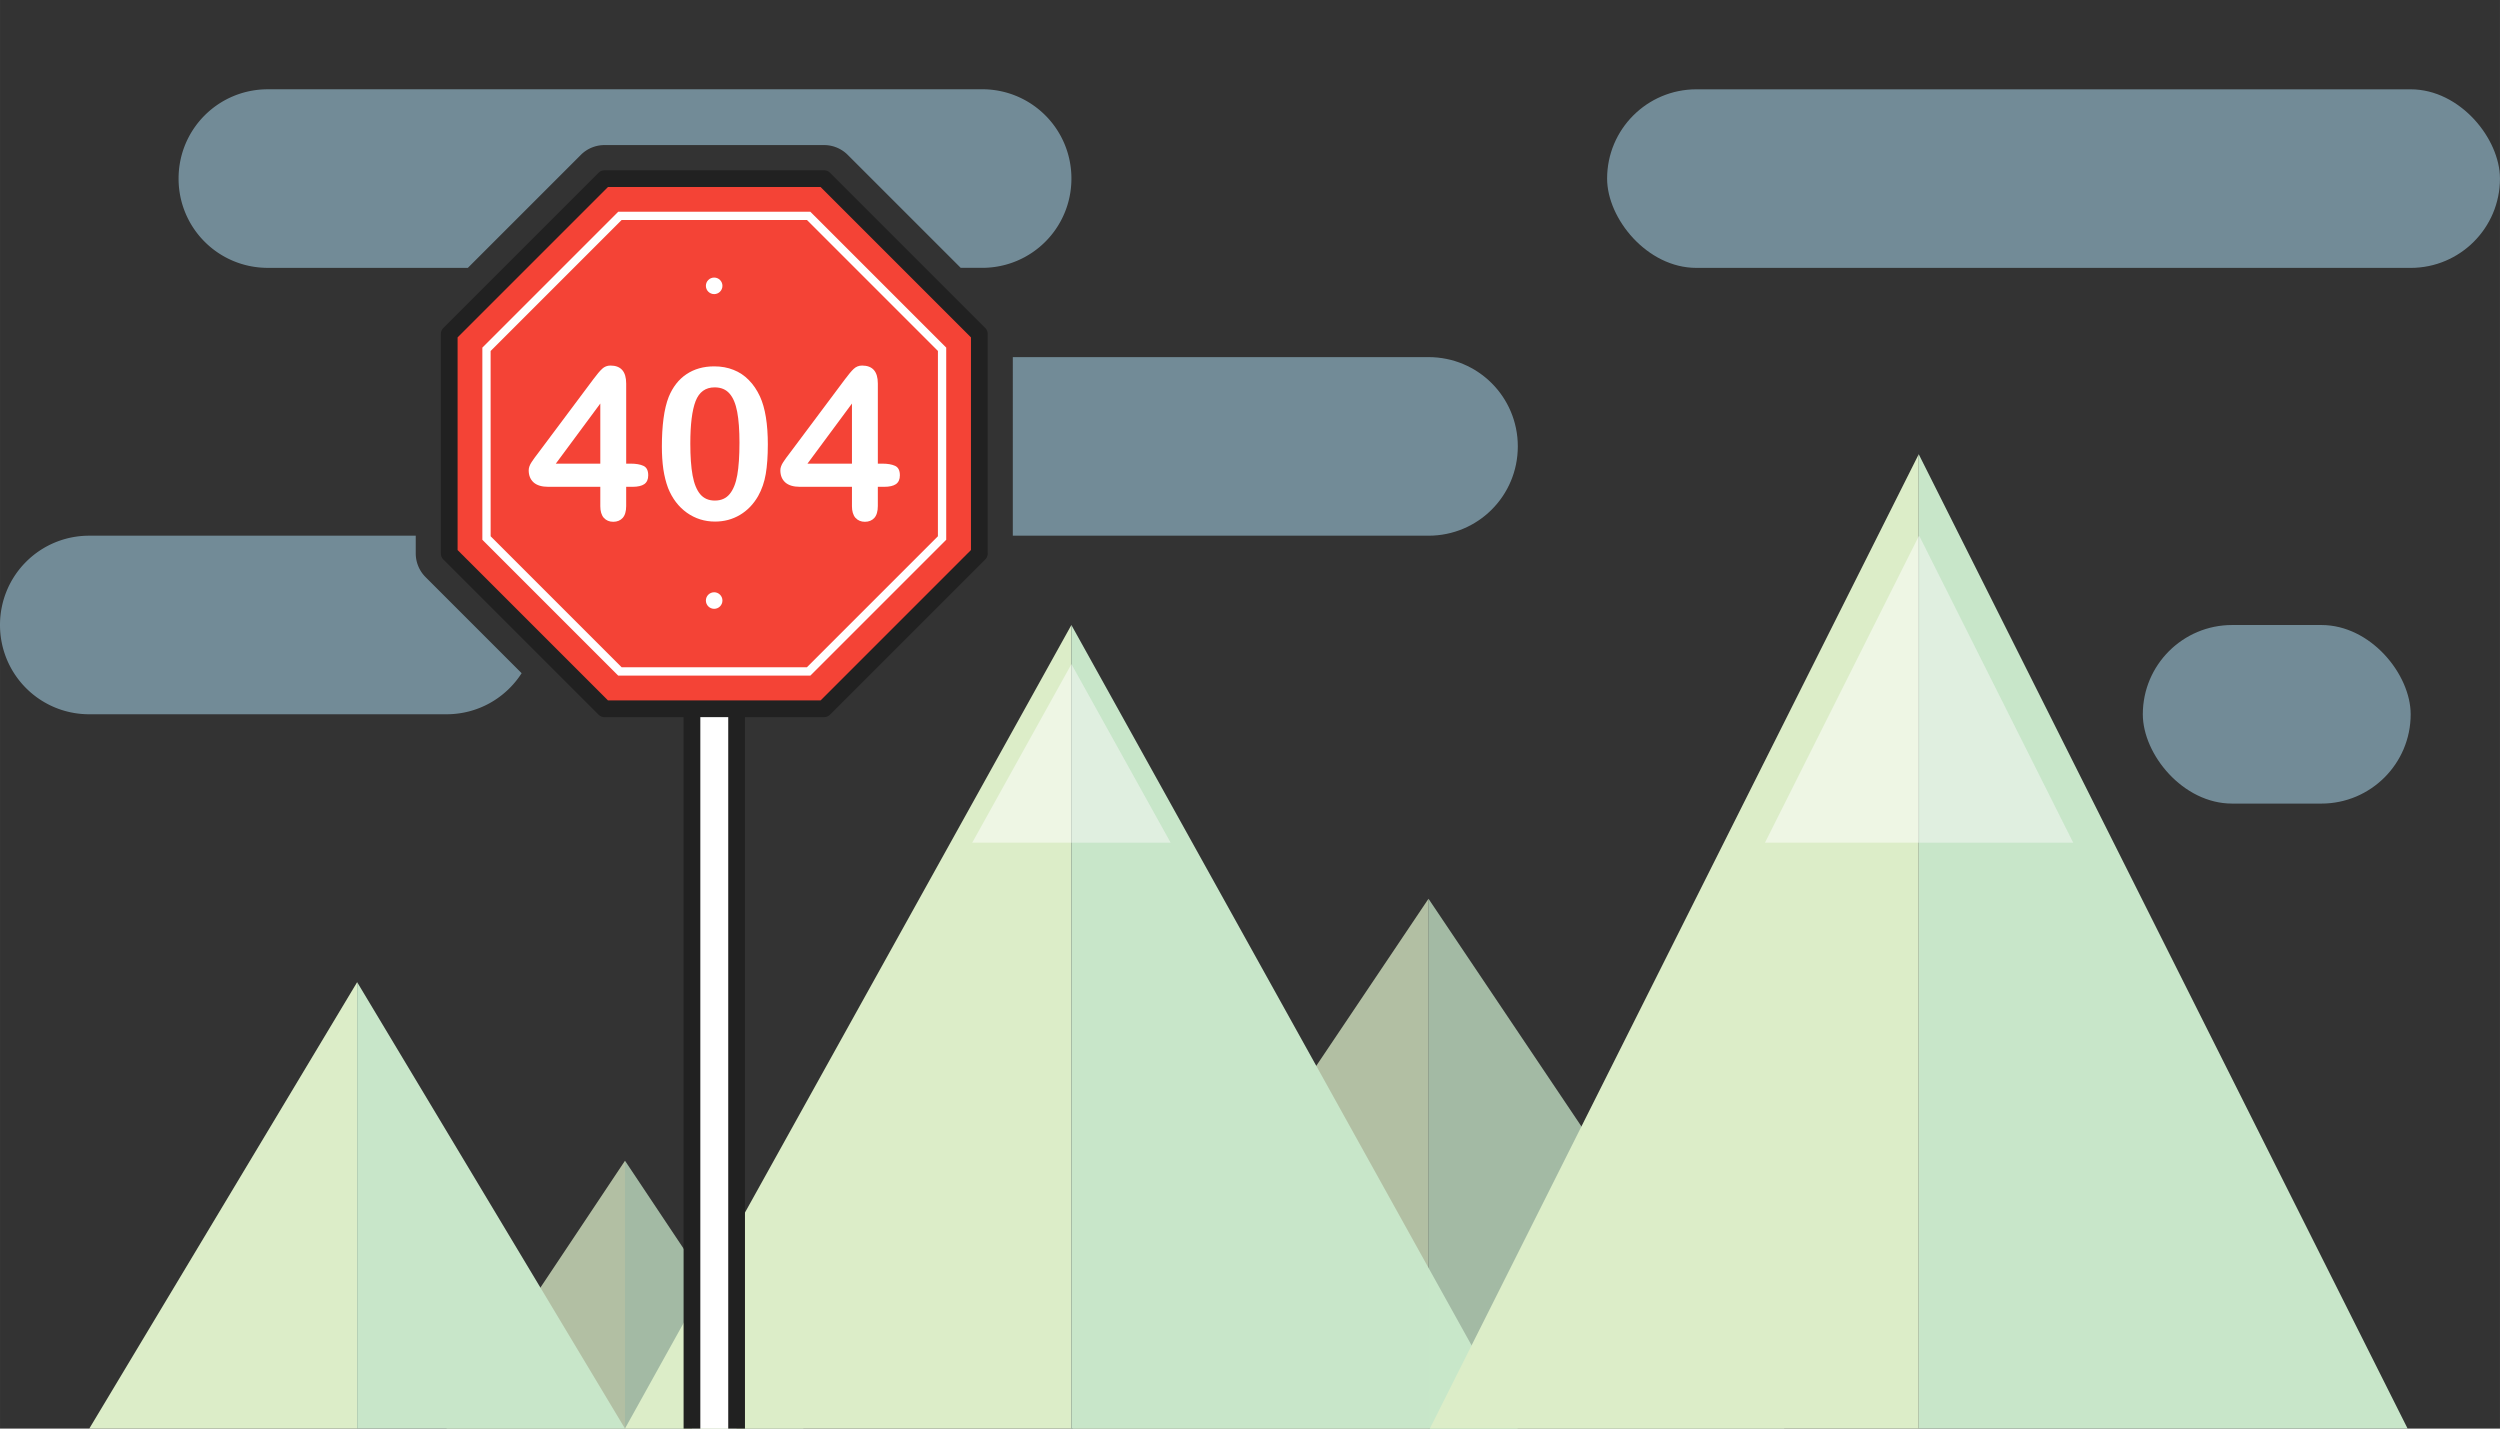 <?xml version="1.0" encoding="UTF-8" standalone="no"?>
<svg
   xmlns:dc="http://purl.org/dc/elements/1.1/"
   xmlns:cc="http://creativecommons.org/ns#"
   xmlns:rdf="http://www.w3.org/1999/02/22-rdf-syntax-ns#"
   xmlns:svg="http://www.w3.org/2000/svg"
   xmlns="http://www.w3.org/2000/svg"
   xmlns:sodipodi="http://sodipodi.sourceforge.net/DTD/sodipodi-0.dtd"
   xmlns:inkscape="http://www.inkscape.org/namespaces/inkscape"
   width="896"
   height="512"
   version="1.1"
   viewBox="0 0 237.07 135.47"
   id="svg62"
   sodipodi:docname="404.svg"
   inkscape:version="0.92.3 (2405546, 2018-03-11)">
  <rect x="0" y="0" width="237.07" height="135.47" fill="#333333" stroke="none"/>
  <defs
     id="defs66" />
  <sodipodi:namedview
     pagecolor="#ffffff"
     bordercolor="#666666"
     borderopacity="1"
     objecttolerance="10"
     gridtolerance="10"
     guidetolerance="10"
     inkscape:pageopacity="0"
     inkscape:pageshadow="2"
     inkscape:window-width="1366"
     inkscape:window-height="705"
     id="namedview64"
     showgrid="false"
     inkscape:zoom="1.8671875"
     inkscape:cx="304.51255"
     inkscape:cy="142.58251"
     inkscape:window-x="-8"
     inkscape:window-y="-8"
     inkscape:window-maximized="1"
     inkscape:current-layer="svg62"
     showguides="true"
     inkscape:guide-bbox="true">
    <sodipodi:guide
       position="33.868,42.333"
       orientation="1,0"
       id="guide914"
       inkscape:locked="false" />
    <sodipodi:guide
       position="101.597,76.2"
       orientation="1,0"
       id="guide916"
       inkscape:locked="false" />
    <sodipodi:guide
       position="59.267,25.4"
       orientation="1,0"
       id="guide918"
       inkscape:locked="false" />
    <sodipodi:guide
       position="135.462,50.242"
       orientation="1,0"
       id="guide920"
       inkscape:locked="false" />
    <sodipodi:guide
       position="181.949,92.397"
       orientation="1,0"
       id="guide922"
       inkscape:locked="false" />
  </sodipodi:namedview>
  <path
     inkscape:connector-curvature="0"
     id="path14"
     style="fill:#dcedc8;opacity:0.75"
     d="m 42.334,135.47 16.933,-25.4 v 25.4 z" />
  <path
     inkscape:connector-curvature="0"
     id="path28"
     style="fill:#c8e6c9;opacity:0.75"
     d="m 76.2,135.47 -16.933,-25.4 v 25.4 z" />
  <path
     inkscape:connector-curvature="0"
     id="path16"
     style="fill:#dcedc8"
     d="m 59.264,135.47 42.333,-76.2 v 76.2 z" />
  <path
     inkscape:connector-curvature="0"
     id="path18"
     style="fill:#dcedc8;opacity:0.75"
     d="M 101.714,135.47 135.462,85.228 V 135.47 Z" />
  <path
     inkscape:connector-curvature="0"
     id="path20"
     style="fill:#c8e6c9"
     d="m 143.93,135.47 -42.333,-76.2 v 76.2 z" />
  <path
     inkscape:connector-curvature="0"
     id="path22"
     style="fill:#c8e6c9;opacity:0.75"
     d="M 169.21,135.47 135.462,85.228 v 50.242 z" />
  <path
     inkscape:connector-curvature="0"
     id="path24"
     style="fill:#dcedc8"
     d="M 135.59,135.47 181.95,43.073 V 135.47 Z" />
  <path
     inkscape:connector-curvature="0"
     id="path26"
     style="fill:#c8e6c9"
     d="M 228.31,135.47 181.95,43.073 v 92.397 z" />
  <path
     inkscape:connector-curvature="0"
     id="path30"
     style="fill:#ffffff;stroke:#212121;stroke-width:1.587;paint-order:normal"
     d="M 65.617,135.47 V 22.53 h 4.233 v 112.94" />
  <path
     inkscape:connector-curvature="0"
     id="path32"
     style="fill:#f44336;stroke:#212121;stroke-width:1.588;stroke-linecap:round;stroke-linejoin:round;paint-order:normal"
     d="m 92.869,52.489 -14.724,14.724 -20.823,-2.6e-5 -14.724,-14.724 2.6e-5,-20.823 14.724,-14.724 20.823,2.7e-5 14.724,14.724 z" />
  <path
     inkscape:connector-curvature="0"
     id="path34"
     style="color:#000000;font-variant-ligatures:normal;font-variant-position:normal;font-variant-caps:normal;font-variant-numeric:normal;font-variant-alternates:normal;font-feature-settings:normal;text-indent:0;text-decoration:none;text-decoration-line:none;text-decoration-style:solid;text-decoration-color:#000000;text-transform:none;text-orientation:mixed;dominant-baseline:auto;white-space:normal;shape-padding:0;isolation:auto;mix-blend-mode:normal;solid-color:#000000;fill:#ffffff;paint-order:normal;color-rendering:auto;image-rendering:auto;shape-rendering:auto"
     d="m 58.624,20.08 18.22,5.7e-4 12.884,12.883 -5.66e-4,18.22 -12.883,12.884 -18.221,-1.4e-4 -12.883,-12.883 -4.59e-4,-18.22 z" />
  <path
     inkscape:connector-curvature="0"
     id="path36"
     style="color:#000000;font-variant-ligatures:normal;font-variant-position:normal;font-variant-caps:normal;font-variant-numeric:normal;font-variant-alternates:normal;font-feature-settings:normal;text-indent:0;text-decoration:none;text-decoration-line:none;text-decoration-style:solid;text-decoration-color:#000000;text-transform:none;text-orientation:mixed;dominant-baseline:auto;white-space:normal;shape-padding:0;isolation:auto;mix-blend-mode:normal;solid-color:#000000;fill:#f44336;paint-order:normal;color-rendering:auto;image-rendering:auto;shape-rendering:auto"
     d="m 58.949,20.86 h 17.569 l 12.424,12.423 -0.002,17.57 -12.423,12.423 H 58.949 L 46.526,50.853 46.524,33.284 Z" />
  <path
     inkscape:connector-curvature="0"
     id="path38"
     style="font-variant-ligatures:normal;font-variant-caps:normal;font-variant-numeric:normal;font-feature-settings:normal;fill:#ffffff"
     d="m 56.925,47.99 v -1.825 h -4.926 q -0.932,0 -1.403,-0.422 -0.461,-0.422 -0.461,-1.148 0,-0.186 0.069,-0.373 0.069,-0.196 0.206,-0.402 0.137,-0.216 0.285,-0.412 0.147,-0.196 0.363,-0.481 l 5.201,-6.957 q 0.51,-0.687 0.834,-0.991 0.334,-0.314 0.795,-0.314 1.492,0 1.492,1.707 v 7.595 h 0.422 q 0.756,0 1.207,0.206 0.461,0.206 0.461,0.903 0,0.569 -0.373,0.834 -0.373,0.255 -1.119,0.255 h -0.599 v 1.825 q 0,0.756 -0.334,1.128 -0.334,0.363 -0.893,0.363 -0.549,0 -0.893,-0.373 -0.334,-0.383 -0.334,-1.119 z m -4.219,-4.023 h 4.219 v -5.701 z" />
  <path
     inkscape:connector-curvature="0"
     id="path40"
     style="font-variant-ligatures:normal;font-variant-caps:normal;font-variant-numeric:normal;font-feature-settings:normal;fill:#ffffff"
     d="m 72.811,42.18 q 0,1.609 -0.196,2.767 -0.196,1.158 -0.726,2.1 -0.667,1.158 -1.727,1.786 -1.06,0.628 -2.355,0.628 -1.492,0 -2.679,-0.844 -1.177,-0.844 -1.776,-2.335 -0.304,-0.814 -0.451,-1.796 -0.137,-0.991 -0.137,-2.139 0,-1.482 0.157,-2.669 0.157,-1.187 0.491,-2.041 0.579,-1.413 1.678,-2.149 1.109,-0.746 2.639,-0.746 1.011,0 1.835,0.334 0.824,0.324 1.442,0.962 0.628,0.628 1.06,1.56 0.746,1.619 0.746,4.582 z m -2.689,-0.196 q 0,-1.796 -0.216,-2.934 -0.216,-1.148 -0.726,-1.727 -0.51,-0.589 -1.413,-0.589 -1.295,0 -1.806,1.305 -0.5,1.305 -0.5,4.023 0,1.845 0.216,3.022 0.216,1.177 0.726,1.786 0.51,0.599 1.383,0.599 0.903,0 1.413,-0.628 0.51,-0.628 0.716,-1.796 0.206,-1.168 0.206,-3.061 z" />
  <path
     inkscape:connector-curvature="0"
     id="path42"
     style="font-variant-ligatures:normal;font-variant-caps:normal;font-variant-numeric:normal;font-feature-settings:normal;fill:#ffffff"
     d="m 80.789,47.99 v -1.825 h -4.926 q -0.932,0 -1.403,-0.422 -0.461,-0.422 -0.461,-1.148 0,-0.186 0.069,-0.373 0.069,-0.196 0.206,-0.402 0.137,-0.216 0.285,-0.412 0.147,-0.196 0.363,-0.481 l 5.201,-6.957 q 0.51,-0.687 0.834,-0.991 0.334,-0.314 0.795,-0.314 1.492,0 1.492,1.707 v 7.595 h 0.422 q 0.756,0 1.207,0.206 0.461,0.206 0.461,0.903 0,0.569 -0.373,0.834 -0.373,0.255 -1.119,0.255 h -0.599 v 1.825 q 0,0.756 -0.334,1.128 -0.334,0.363 -0.893,0.363 -0.549,0 -0.893,-0.373 -0.334,-0.383 -0.334,-1.119 z m -4.219,-4.023 h 4.219 v -5.701 z" />
  <g
     id="g48"
     style="stroke-width:1.347"
     transform="matrix(0.742,0,0,0.742,23.746,-124.945)">
    <circle
       id="circle44"
       style="fill:#ffffff;paint-order:normal"
       r="1.058"
       cy="204.92"
       cx="59.267" />
    <circle
       id="circle46"
       style="fill:#ffffff;paint-order:normal"
       r="1.058"
       cy="245.14"
       cx="59.267" />
  </g>
  <path
     inkscape:connector-curvature="0"
     id="path50"
     style="fill:#ffffff;opacity:0.5"
     d="M 167.37,79.91 181.973,50.806 V 79.91 Z" />
  <path
     inkscape:connector-curvature="0"
     id="path52"
     style="fill:#f9f9f9;opacity:0.5"
     d="M 196.6,79.91 181.997,50.806 V 79.91 Z" />
  <path
     inkscape:connector-curvature="0"
     id="path54"
     style="fill:#ffffff;opacity:0.5"
     d="m 92.193,79.91 9.407,-16.933 V 79.91 Z" />
  <path
     inkscape:connector-curvature="0"
     id="path56"
     style="fill:#f9f9f9;opacity:0.5"
     d="M 111.01,79.91 101.603,62.977 V 79.91 Z" />
  <g
     id="g982">
    <path
       d="M 8.467,50.799 C 3.776,50.799 0,54.575 0,59.266 c 0,4.69 3.776,8.467 8.467,8.467 H 42.333 c 3.004,0 5.63,-1.55 7.132,-3.895 l -9.112,-9.113 A 3.175,3.175 0 0 1 39.423,52.48 V 50.799 Z"
       style="opacity:0.5;fill:#b3e5fc;stroke-width:0.265;paint-order:normal"
       id="path2"
       inkscape:connector-curvature="0" />
    <path
       d="m 25.4,8.467 c -4.69,0 -8.467,3.776 -8.467,8.467 0,4.69 3.776,8.467 8.467,8.467 H 44.365 L 55.077,14.688 a 3.175,3.175 0 0 1 1.008,-0.68 3.175,3.175 0 0 1 1.237,-0.251 l 20.823,-5.29e-4 a 3.175,3.175 0 0 1 2.244,0.931 l 10.712,10.711 h 2.032 c 4.69,0 8.467,-3.776 8.467,-8.467 0,-4.69 -3.776,-8.467 -8.467,-8.467 z"
       style="opacity:0.5;fill:#b3e5fc;stroke-width:0.265;paint-order:normal"
       id="path4"
       inkscape:connector-curvature="0" />
    <path
       d="m 96.043,33.866 -5.29e-4,16.933 h 39.422 c 4.69,0 8.467,-3.776 8.467,-8.467 0,-4.69 -3.776,-8.467 -8.467,-8.467 z"
       style="opacity:0.5;fill:#b3e5fc;stroke-width:0.265;paint-order:normal"
       id="path6"
       inkscape:connector-curvature="0" />
    <rect
       x="152.4"
       y="8.47"
       width="84.667"
       height="16.933"
       rx="8.467"
       ry="8.467"
       style="opacity:0.5;fill:#b3e5fc;paint-order:normal"
       id="rect8" />
    <rect
       x="203.2"
       y="59.27"
       width="25.4"
       height="16.933"
       rx="8.467"
       ry="8.467"
       style="opacity:0.5;fill:#b3e5fc;paint-order:normal;font-variant-east_asian:normal;vector-effect:none;fill-opacity:1;stroke-width:0.265;stroke-linecap:butt;stroke-linejoin:miter;stroke-miterlimit:4;stroke-dasharray:none;stroke-dashoffset:0;stroke-opacity:1"
       id="rect58" />
  </g>
  <g
     id="g930"
     transform="translate(-4.1632085e-5,-1.92e-6)">
    <path
       inkscape:connector-curvature="0"
       id="path924"
       style="fill:#dcedc8"
       d="m 8.467,135.47 25.4,-42.333 v 42.333 z" />
    <path
       inkscape:connector-curvature="0"
       id="path926"
       style="fill:#c8e6c9"
       d="m 59.267,135.47 -25.4,-42.333 v 42.333 z" />
  </g>
</svg>
